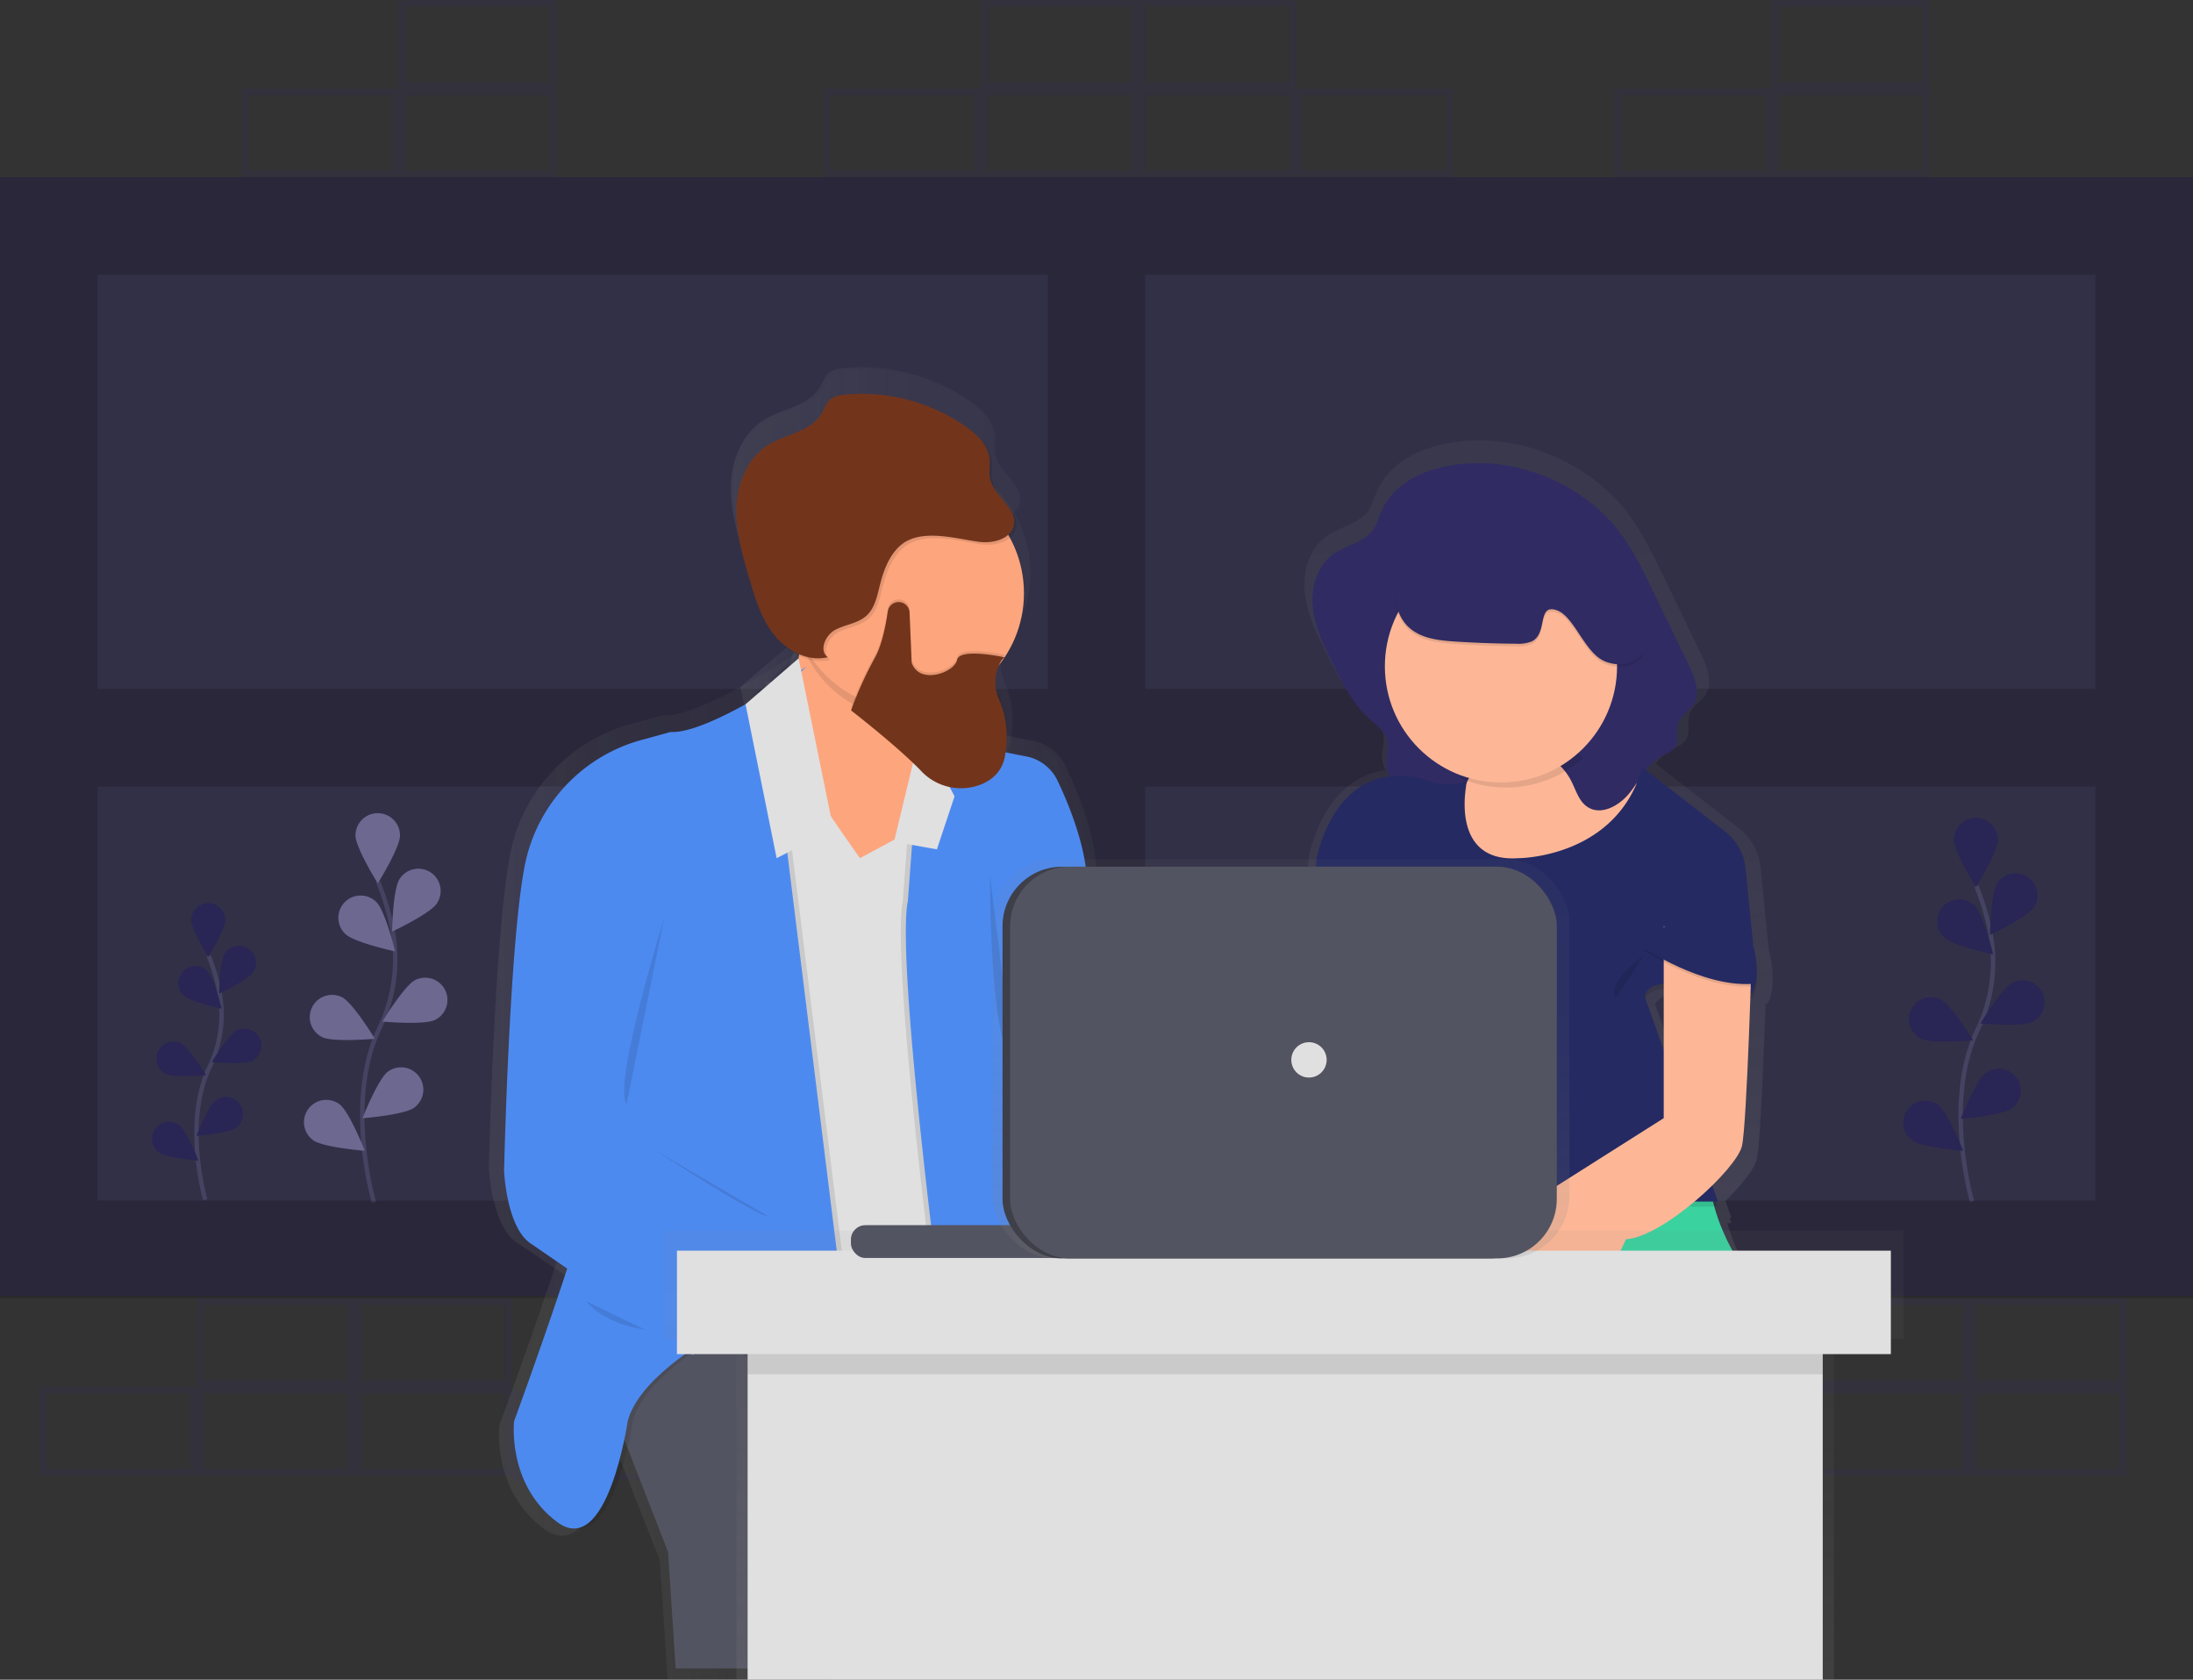 <svg data-name="Layer 1" xmlns="http://www.w3.org/2000/svg" xmlns:xlink="http://www.w3.org/1999/xlink" width="990" height="758.22"><rect width="100%" height="100%" fill="#333333" stroke="none"/><defs><linearGradient id="a" x1="369.6" y1="747.98" x2="495.41" y2="747.98" gradientUnits="userSpaceOnUse"><stop offset="0" stop-color="gray" stop-opacity=".25"/><stop offset=".54" stop-color="gray" stop-opacity=".12"/><stop offset="1" stop-color="gray" stop-opacity=".1"/></linearGradient><linearGradient id="b" x1="406.65" y1="569.23" x2="580.77" y2="569.23" xlink:href="#a"/><linearGradient id="c" x1="406.65" y1="566.88" x2="580.77" y2="566.88" xlink:href="#a"/><linearGradient id="d" x1="450.31" y1="393.69" x2="539.32" y2="393.69" xlink:href="#a"/><linearGradient id="e" x1="332.62" y1="585.2" x2="485.91" y2="585.2" xlink:href="#a"/><linearGradient id="f" x1="330.25" y1="585.2" x2="483.54" y2="585.2" xlink:href="#a"/><linearGradient id="g" x1="325.69" y1="523.49" x2="468.11" y2="523.49" xlink:href="#a"/><linearGradient id="h" x1="512.25" y1="535.81" x2="666.3" y2="535.81" xlink:href="#a"/><linearGradient id="i" x1="514.63" y1="535.81" x2="668.68" y2="535.81" xlink:href="#a"/><linearGradient id="j" x1="334.24" y1="335.17" x2="375.57" y2="335.17" xlink:href="#a"/><linearGradient id="k" x1="404.05" y1="350.24" x2="432.54" y2="350.24" xlink:href="#a"/><linearGradient id="l" x1="554.15" y1="502.96" x2="564.83" y2="502.96" xlink:href="#a"/><linearGradient id="m" x1="382.15" y1="523.48" x2="401.05" y2="523.48" xlink:href="#a"/><linearGradient id="n" x1="396.31" y1="603.61" x2="450.31" y2="603.61" xlink:href="#a"/><linearGradient id="o" x1="466.47" y1="363.78" x2="534.98" y2="363.78" xlink:href="#a"/><linearGradient id="p" x1="355.99" y1="258.44" x2="465.17" y2="258.44" xlink:href="#a"/><linearGradient id="q" x1="436.13" y1="299.32" x2="566.69" y2="299.32" xlink:href="#a"/><linearGradient id="r" x1="434.94" y1="298.14" x2="565.5" y2="298.14" xlink:href="#a"/><linearGradient id="s" x1="488.88" y1="375.59" x2="562.07" y2="375.59" xlink:href="#a"/><linearGradient id="t" x1="488.88" y1="376.76" x2="562.07" y2="376.76" xlink:href="#a"/><linearGradient id="u" x1="765.65" y1="677.74" x2="765.65" y2="269.69" xlink:href="#a"/><linearGradient id="v" x1="579.6" y1="758.22" x2="579.6" y2="555.42" xlink:href="#a"/><linearGradient id="w" x1="578.2" y1="568.04" x2="578.2" y2="387.91" xlink:href="#a"/></defs><path d="M818 668h-71v-40h71zm-68-3h65v-34h-65zm139 1h-71v-40h71zm-68-3h65v-34h-65zm139 3h-71v-40h71zm-68-3h65v-34h-65zm68-37h-71v-40h71zm-68-3h65v-34h-65zm-3 3h-71v-40h71zm-68-3h65v-34h-65zM89 666H18v-40h71zm-68-3h65v-34H21zm139 3H89v-40h71zm-68-3h65v-34H92zm139 3h-71v-40h71zm-68-3h65v-34h-65zm139 5h-71v-40h71zm-68-3h65v-34h-65zm-3-39h-71v-40h71zm-68-3h65v-34h-65zm-3 3H89v-40h71zm-68-3h65v-34H92z" fill="#302b63" opacity=".2"/><path d="M890.28 542.36s-13.14-44.63 2.46-77.48a70.49 70.49 0 005.7-44.22 118.55 118.55 0 00-6.26-20.76" fill="none" stroke="#535461" stroke-miterlimit="10" stroke-width="2"/><path d="M901.9 379.11c0 5.47-9.9 21.33-9.9 21.33s-9.9-15.86-9.9-21.33a9.905 9.905 0 0119.81 0zm16.37 30.33c-3 4.59-19.91 12.52-19.91 12.52s.31-18.7 3.28-23.29a9.904 9.904 0 0116.63 10.76zm-.72 51.78c-4.88 2.46-23.5.76-23.5.76s9.7-16 14.59-18.45a9.906 9.906 0 018.92 17.69zm-9.36 39.05c-4.4 3.25-23 4.72-23 4.72s6.86-17.39 11.26-20.65a9.902 9.902 0 1111.78 15.92zm-30.62-77.24c3.92 3.81 22.2 7.76 22.2 7.76s-4.48-18.16-8.4-22a9.904 9.904 0 10-13.8 14.21zm-10.37 45.8c4.88 2.46 23.5.76 23.5.76s-9.7-16-14.59-18.45a9.906 9.906 0 00-8.92 17.69zm-3.97 45.91c4.4 3.25 23 4.72 23 4.72s-6.82-17.35-11.23-20.64a9.902 9.902 0 10-11.78 15.92z" fill="#302b63"/><path d="M901.9 379.11c0 5.47-9.9 21.33-9.9 21.33s-9.9-15.86-9.9-21.33a9.905 9.905 0 0119.81 0zm16.37 30.33c-3 4.59-19.91 12.52-19.91 12.52s.31-18.7 3.28-23.29a9.904 9.904 0 0116.63 10.76zm-.72 51.78c-4.88 2.46-23.5.76-23.5.76s9.7-16 14.59-18.45a9.906 9.906 0 018.92 17.69zm-9.36 39.05c-4.4 3.25-23 4.72-23 4.72s6.86-17.39 11.26-20.65a9.902 9.902 0 1111.78 15.92zm-30.62-77.24c3.92 3.81 22.2 7.76 22.2 7.76s-4.48-18.16-8.4-22a9.904 9.904 0 10-13.8 14.21zm-10.37 45.8c4.88 2.46 23.5.76 23.5.76s-9.7-16-14.59-18.45a9.906 9.906 0 00-8.92 17.69zm-3.97 45.91c4.4 3.25 23 4.72 23 4.72s-6.82-17.35-11.23-20.64a9.902 9.902 0 10-11.78 15.92z" opacity=".25"/><path d="M168.8 542.7s-13.34-45.29 2.5-78.59a71.54 71.54 0 005.79-44.88 120.31 120.31 0 00-6.36-21.12" fill="none" stroke="#535461" stroke-miterlimit="10" stroke-width="2"/><path d="M180.59 377.11c0 5.55-10.05 21.65-10.05 21.65s-10.06-16.15-10.06-21.65a10.05 10.05 0 0120.1 0zm16.61 30.7c-3 4.66-20.2 12.71-20.2 12.71s.31-19 3.33-23.63a10.05 10.05 0 1116.87 10.92zm-.73 52.54c-5 2.5-23.85.77-23.85.77s9.85-16.22 14.8-18.72a10.051 10.051 0 019.05 17.95zM187 499.98c-4.46 3.3-23.38 4.79-23.38 4.79s7-17.65 11.43-21a10.064 10.064 0 0112 16.16zm-31.11-78.39c4 3.87 22.53 7.87 22.53 7.87s-4.54-18.42-8.52-22.29a10.05 10.05 0 10-14 14.42zm-10.52 46.52c5 2.5 23.85.77 23.85.77s-9.85-16.22-14.8-18.72a10.051 10.051 0 00-9.05 17.95zm-4.03 46.56c4.46 3.3 23.38 4.79 23.38 4.79s-7-17.65-11.43-21a10.064 10.064 0 10-12 16.16z" fill="#302b63"/><path d="M180.59 377.11c0 5.55-10.05 21.65-10.05 21.65s-10.06-16.15-10.06-21.65a10.05 10.05 0 0120.1 0zm16.61 30.7c-3 4.66-20.2 12.71-20.2 12.71s.31-19 3.33-23.63a10.05 10.05 0 1116.87 10.92zm-.73 52.54c-5 2.5-23.85.77-23.85.77s9.85-16.22 14.8-18.72a10.051 10.051 0 019.05 17.95zM187 499.98c-4.46 3.3-23.38 4.79-23.38 4.79s7-17.65 11.43-21a10.064 10.064 0 0112 16.16zm-31.11-78.39c4 3.87 22.53 7.87 22.53 7.87s-4.54-18.42-8.52-22.29a10.05 10.05 0 10-14 14.42zm-10.52 46.52c5 2.5 23.85.77 23.85.77s-9.85-16.22-14.8-18.72a10.051 10.051 0 00-9.05 17.95zm-4.03 46.56c4.46 3.3 23.38 4.79 23.38 4.79s-7-17.65-11.43-21a10.064 10.064 0 10-12 16.16z" fill="#fff" opacity=".5"/><path d="M92.69 541.58s-10.16-34.47 1.91-59.92a54.52 54.52 0 004.41-34.2 91.69 91.69 0 00-4.84-16.05" fill="none" stroke="#535461" stroke-miterlimit="10" stroke-width="2"/><path d="M101.68 415.35c0 4.23-7.66 16.5-7.66 16.5s-7.66-12.27-7.66-16.5a7.66 7.66 0 0115.32 0zm12.66 23.43c-2.3 3.55-15.4 9.69-15.4 9.69s.24-14.46 2.54-18a7.661 7.661 0 1112.86 8.33zm-.55 40.04c-3.78 1.9-18.18.59-18.18.59s7.5-12.36 11.28-14.27a7.66 7.66 0 016.9 13.68zm-7.24 30.21c-3.4 2.52-17.82 3.65-17.82 3.65s5.31-13.45 8.71-16a7.661 7.661 0 019.11 12.32zm-23.69-59.74c3 2.95 17.17 6 17.17 6s-3.46-14-6.5-17a7.662 7.662 0 10-10.67 11zm-8.02 35.43c3.78 1.9 18.18.59 18.18.59s-7.5-12.36-11.28-14.27a7.66 7.66 0 00-6.9 13.68zm-3.07 35.5c3.4 2.52 17.82 3.65 17.82 3.65s-5.31-13.45-8.71-16a7.661 7.661 0 10-9.11 12.32z" fill="#302b63"/><path d="M101.68 415.35c0 4.23-7.66 16.5-7.66 16.5s-7.66-12.27-7.66-16.5a7.66 7.66 0 0115.32 0zm12.66 23.43c-2.3 3.55-15.4 9.69-15.4 9.69s.24-14.46 2.54-18a7.661 7.661 0 1112.86 8.33zm-.55 40.04c-3.78 1.9-18.18.59-18.18.59s7.5-12.36 11.28-14.27a7.66 7.66 0 016.9 13.68zm-7.24 30.21c-3.4 2.52-17.82 3.65-17.82 3.65s5.31-13.45 8.71-16a7.661 7.661 0 019.11 12.32zm-23.69-59.74c3 2.95 17.17 6 17.17 6s-3.46-14-6.5-17a7.662 7.662 0 10-10.67 11zm-8.02 35.43c3.78 1.9 18.18.59 18.18.59s-7.5-12.36-11.28-14.27a7.66 7.66 0 00-6.9 13.68zm-3.07 35.5c3.4 2.52 17.82 3.65 17.82 3.65s-5.31-13.45-8.71-16a7.661 7.661 0 10-9.11 12.32z" opacity=".25"/><g opacity=".7"><path fill="#302b63" opacity=".6" d="M0 80h990v505H0z"/><path d="M0 80v506h990V80zm44 44h429v187H44zm0 231h429v187H44zm902 187H517V355h429zm0-231H517V124h429z" opacity=".25"/></g><g opacity=".7"><path d="M468.11 677.77s-86.64-31.68-98.5 12.91l33.23 84.47 3.56 54h72.39v-45.79s-10.68-45.76 16.62-73.91z" transform="translate(-105 -70.89)" fill="url(#a)"/><path d="M482.62 426.39c-3.68-1.22-8.11-2.31-11.11.12-1.74 1.41-2.49 3.68-3.84 5.46-4.49 5.89-13.54 4.79-20.69 6.9-10.51 3.1-17 13.51-20.72 23.71-16.46 45 1.89 96.47-12.44 142.17-4.22 13.45-11.12 28.38-4.3 40.75 2.27 4.13 6 7.57 7.1 12.13 1.54 6.19-1.43 14.31 3.76 18.08 1.62 1.17 3.67 1.54 5.61 2 11.68 3.08 20.53 12.17 29.43 20.25s19.6 15.9 31.67 15.37a51.57 51.57 0 0011.48-2.28l59.9-16.68c6-1.67 12.52-3.69 16-8.81 2.13-3.13 2.8-7 3.34-10.72a282.42 282.42 0 002.93-42.93c0-4.74-.22-9.59-2-14-2-5.09-6-9.16-8.91-13.81-5.62-9-7.13-19.81-8.52-30.28-2.21-16.67-4.42-33.67-1.36-50.21 1.31-7.1 3.57-14 5.07-21.05a99.86 99.86 0 001.14-34.93c-1.4-9.65-4.4-19.44-11-26.7a27.91 27.91 0 00-16.6-9c-8.1-1-12.13 3.66-19.35 5.4-10.68 2.67-26.32-7.55-36.59-10.94z" transform="translate(-105 -70.89)" fill="url(#b)" opacity=".1"/><path d="M482.62 424c-3.68-1.22-8.11-2.31-11.11.12-1.74 1.41-2.49 3.68-3.84 5.46-4.49 5.89-13.54 4.79-20.69 6.9-10.51 3.1-17 13.51-20.72 23.71-16.46 45 1.89 96.47-12.44 142.17-4.22 13.45-11.12 28.38-4.3 40.75 2.27 4.13 6 7.57 7.1 12.13 1.54 6.19-1.43 14.31 3.76 18.08 1.62 1.17 3.67 1.54 5.61 2 11.68 3.08 20.53 12.17 29.43 20.25S475 711.56 487.09 711a51.57 51.57 0 0011.48-2.28l59.9-16.68c6-1.67 12.52-3.69 16-8.81 2.13-3.13 2.8-7 3.34-10.72a282.42 282.42 0 002.93-42.93c0-4.74-.22-9.59-2-14-2-5.09-6-9.16-8.91-13.81-5.62-9-7.13-19.81-8.52-30.28-2.21-16.67-4.42-33.67-1.36-50.21 1.31-7.1 3.57-14 5.07-21.05a99.86 99.86 0 001.14-34.93c-1.4-9.65-4.4-19.44-11-26.7a27.91 27.91 0 00-16.6-9c-8.1-1-12.13 3.66-19.35 5.4-10.68 2.6-26.32-7.56-36.59-11z" transform="translate(-105 -70.89)" fill="url(#c)"/><path d="M465.74 335.19s1.19 44.58-13.05 43.41S493 452.51 493 452.51l46.28-24.64S512 384.47 531 357.48s-65.26-22.29-65.26-22.29z" transform="translate(-105 -70.89)" fill="url(#d)"/><path d="M386.22 714.14s-9.49 64.53-33.23 46.93-20.18-46.93-20.18-46.93S379.1 589.78 376.73 571s79-164.7 79-164.7l30.14 239.79s-90.16 32.85-99.65 68.05z" transform="translate(-105 -70.89)" fill="url(#e)" opacity=".1"/><path d="M383.85 714.14s-9.49 64.53-33.23 46.93-20.18-46.93-20.18-46.93S376.73 589.78 374.35 571s79-164.7 79-164.7l30.14 239.79s-90.15 32.85-99.64 68.05z" transform="translate(-105 -70.89)" fill="url(#f)"/><path d="M468.11 363.35S421.82 395 404 393.85l-13.83 3.76a75.91 75.91 0 00-54.78 58.47l-.22 1.12c-7.1 37.55-9.48 140.8-9.48 140.8s1.19 27 13.05 34l76 51.62s-2.37-56.31 26.11-62.18-7.12-2.35-7.12-2.35l-52.22-30.5s1.19-45.76 15.43-61 64.09-95 64.09-95l-14.24-49.27z" transform="translate(-105 -70.89)" fill="url(#g)"/><path d="M519.14 393.85s29.15 7.63 49.56 11.36a20.54 20.54 0 0114.84 11.2c6.16 12.71 15.55 35.7 13.93 54.87l17.8 69.22 51 61L620 622.63l-52.2-57.49 42.72 109.11-79.52 3.52s-23.74-176-17.8-205.31z" transform="translate(-105 -70.89)" fill="url(#h)" opacity=".1"/><path d="M521.51 393.85s29.15 7.63 49.56 11.36a20.54 20.54 0 0114.84 11.2c6.16 12.71 15.55 35.7 13.93 54.87l17.8 69.22 51 61-46.28 21.12-52.22-57.49 42.76 109.12-79.52 3.52s-23.74-176-17.8-205.31z" transform="translate(-105 -70.89)" fill="url(#i)"/><path fill="url(#j)" d="M359.21 288.72l16.36 79.41-26.7 13.49-14.63-71.53 24.97-21.37z"/><path fill="url(#k)" d="M404.05 374l12.46-51.04 16.03 29.92-8.31 24.64-20.18-3.52z"/><path d="M554.15 460.14s0 79.78 10.68 85.64" transform="translate(-105 -70.89)" opacity=".1" fill="url(#l)"/><path d="M401.05 480.08s-24.63 78.57-17.66 86.8" transform="translate(-105 -70.89)" opacity=".1" fill="url(#m)"/><path d="M396.31 588s47.48 30.69 54 31.18" transform="translate(-105 -70.89)" opacity=".1" fill="url(#n)"/><path d="M466.92 339.88s.18 6.87-.46 15.14a54.62 54.62 0 0050.3 33 55.57 55.57 0 008.75-.7c-.31-8.78 1.38-17.59 6.68-25.11 18.99-27.02-65.27-22.33-65.27-22.33z" transform="translate(-105 -70.89)" fill="url(#o)" opacity=".1"/><ellipse cx="410.58" cy="258.44" rx="54.59" ry="53.97" fill="url(#p)"/><path d="M550.22 306.64c6.61.88 15-1.3 16.31-7.78 1.61-8.18-9.46-13.5-11.17-21.67-.64-3.06.12-6.26-.25-9.37-.74-6.26-5.86-11.08-11.07-14.72a85.87 85.87 0 00-56.62-14.92c-2.48.23-5.09.63-7 2.2-2.18 1.77-3 4.65-4.51 7-5.12 8.18-16.62 9.14-24.87 14.24-9.65 6-14.43 17.67-14.86 28.91s2.81 22.27 6 33.07c2.73 9.18 5.59 18.61 11.58 26.13s15.93 12.77 25.34 10.51c-4.31-3.07-1.18-10.2 3.49-12.7s10.47-2.93 14.46-6.38 5.19-9.1 6.49-14.24c1.64-6.48 4-13.06 8.8-17.79 9.41-9.26 26.36-4.02 37.88-2.49z" transform="translate(-105 -70.89)" fill="url(#q)" opacity=".1"/><path d="M549 305.47c6.61.88 15-1.3 16.31-7.78 1.61-8.18-9.46-13.5-11.17-21.67-.64-3.06.12-6.26-.25-9.37-.74-6.26-5.86-11.08-11.07-14.72A85.87 85.87 0 00486.24 237c-2.48.23-5.09.63-7 2.2-2.18 1.77-3 4.65-4.51 7-5.12 8.18-16.62 9.14-24.87 14.24-9.65 6-14.43 17.67-14.86 28.91s2.81 22.27 6 33.07c2.73 9.18 5.59 18.61 11.58 26.13s15.93 12.77 25.34 10.51c-4.31-3.07-1.18-10.2 3.49-12.7s10.47-2.93 14.46-6.38 5.19-9.1 6.49-14.24c1.64-6.48 4-13.06 8.8-17.79 9.4-9.25 26.35-4.02 37.84-2.48z" transform="translate(-105 -70.89)" fill="url(#r)"/><path d="M506.14 336.61c-.8 5.58-2.58 15.24-5.93 21.34a170.66 170.66 0 00-11.33 24.76s21.86 16.73 33 28.16a25.92 25.92 0 0027.22 6.59c5.79-2.08 10.86-6.1 12.21-13.64 2.12-11.89-.4-20.86-2.78-26.17a19.45 19.45 0 01-.08-16c.82-1.8 1.78-3.21 2.85-3.56 0 0-21.36-4.69-22.55 1.17s-17.8 11.73-21.36 1.17l-1-23.28a5.12 5.12 0 00-5.14-4.88 5.12 5.12 0 00-5.11 4.34z" transform="translate(-105 -70.89)" fill="url(#s)" opacity=".1"/><path d="M506.14 337.79c-.8 5.58-2.58 15.24-5.93 21.34a170.66 170.66 0 00-11.33 24.76s21.86 16.73 33 28.16a25.92 25.92 0 0027.22 6.59c5.79-2.08 10.86-6.1 12.21-13.64 2.12-11.89-.4-20.86-2.78-26.17a19.45 19.45 0 01-.08-16c.82-1.8 1.78-3.21 2.85-3.56 0 0-21.36-4.69-22.55 1.17s-17.8 11.73-21.36 1.17l-1-23.28a5.12 5.12 0 00-5.14-4.88 5.12 5.12 0 00-5.11 4.34z" transform="translate(-105 -70.89)" fill="url(#t)"/></g><path d="M364.27 606.11s-83.17-30.76-94.56 12.53l31.9 82 3.39 52.47h69.5v-44.45s-10.25-44.43 16-71.78z" fill="#535461"/><path d="M378.2 362c-3.53-1.18-7.79-2.24-10.66.12-1.67 1.37-2.39 3.57-3.69 5.3-4.31 5.72-13 4.65-19.86 6.7-10.09 3-16.31 13.12-19.89 23-15.8 43.69 1.81 93.69-11.94 138.06-4 13.06-10.67 27.56-4.13 39.57 2.18 4 5.73 7.35 6.82 11.78 1.48 6-1.37 13.9 3.61 17.56 1.55 1.14 3.52 1.49 5.38 2 11.21 3 19.71 11.82 28.25 19.67s18.82 15.44 30.4 14.93a49 49 0 0011-2.21l57.5-16.2c5.77-1.63 12-3.59 15.37-8.56 2-3 2.69-6.78 3.21-10.41a277.38 277.38 0 002.81-41.69c0-4.6-.21-9.31-1.9-13.59-2-4.94-5.76-8.89-8.56-13.42-5.39-8.72-6.85-19.24-8.18-29.41-2.12-16.19-4.24-32.7-1.31-48.76 1.26-6.89 3.43-13.59 4.87-20.44a98.08 98.08 0 001.1-33.92c-1.34-9.37-4.23-18.88-10.55-25.93a26.71 26.71 0 00-15.94-8.74c-7.78-1-11.65 3.56-18.58 5.25-10.25 2.51-25.27-7.36-35.13-10.66z" opacity=".1"/><path d="M378.2 359.72c-3.53-1.18-7.79-2.24-10.66.12-1.67 1.37-2.39 3.57-3.69 5.3-4.31 5.72-13 4.65-19.86 6.7-10.09 3-16.31 13.12-19.89 23-15.8 43.69 1.81 93.69-11.94 138.06-4 13.06-10.67 27.56-4.13 39.57 2.18 4 5.73 7.35 6.82 11.78 1.48 6-1.37 13.9 3.61 17.56 1.55 1.14 3.52 1.49 5.38 2 11.21 3 19.71 11.82 28.25 19.67s18.82 15.44 30.4 14.93a49 49 0 0011-2.21L451 620.01c5.77-1.63 12-3.59 15.37-8.56 2-3 2.69-6.78 3.21-10.41a277.38 277.38 0 002.81-41.69c0-4.6-.21-9.31-1.9-13.59-2-4.94-5.76-8.89-8.56-13.42-5.39-8.72-6.85-19.24-8.18-29.41-2.12-16.19-4.24-32.7-1.31-48.76 1.26-6.89 3.43-13.59 4.87-20.44a98.08 98.08 0 001.1-33.92c-1.34-9.37-4.23-18.88-10.55-25.93a26.71 26.71 0 00-15.91-8.77c-7.78-1-11.65 3.56-18.58 5.25-10.29 2.54-25.31-7.34-35.17-10.64z" fill="#e0e0e0"/><path d="M362 273.44s1.14 43.29-12.53 42.15 38.74 71.78 38.74 71.78l44.43-23.93s-26.2-42.15-8-68.36S362 273.44 362 273.44z" fill="#fda57d"/><path d="M285.66 641.44s-9.11 62.66-31.9 45.57-19.37-45.57-19.37-45.57 44.43-120.77 42.15-139 75.88-159.95 75.88-159.95l28.93 232.86s-86.58 31.91-95.69 66.09z" opacity=".1"/><path d="M283.38 641.44s-9.11 62.66-31.9 45.57-19.37-45.57-19.37-45.57 44.43-120.77 42.15-139 75.88-159.95 75.88-159.95l28.93 232.86s-86.58 31.91-95.69 66.09z" fill="#4d8af0"/><path d="M364.27 300.78s-44.43 30.76-61.52 29.62l-13.28 3.65a73.38 73.38 0 00-52.59 56.78l-.21 1.09c-6.84 36.46-9.11 136.72-9.11 136.72s1.14 26.2 12.53 33L313 611.82s-2.28-54.69 25.07-60.38-6.84-2.28-6.84-2.28l-50.13-29.63s1.14-44.43 14.81-59.24 61.52-92.28 61.52-92.28l-13.67-47.9z" fill="#4d8af0"/><path d="M413.26 330.41s28 7.41 47.58 11a19.74 19.74 0 0114.24 10.88c5.91 12.35 14.92 34.66 13.37 53.28l17.09 67.22 49 59.24-44.44 20.54-50.1-55.82 41 106-76.34 3.36s-22.79-170.9-17.09-199.38z" opacity=".1"/><path d="M415.54 330.41s28 7.41 47.58 11a19.74 19.74 0 0114.24 10.88c5.91 12.35 14.92 34.66 13.37 53.28l17.09 67.22 49 59.24-44.43 20.51-50.13-55.83 41 106-76.33 3.4s-22.79-170.9-17.09-199.38z" fill="#4d8af0"/><path fill="#e0e0e0" d="M360.53 297.16l15.71 77.11-25.64 13.1-14.04-69.46 23.97-20.75zm43.05 82.81l11.96-49.56 15.38 29.05-7.97 23.93-19.37-3.42z"/><path d="M446.87 394.78s0 77.47 10.25 83.17M299.9 414.11s-23.65 76.3-17 84.29m12.44 20.56s45.58 29.8 51.84 30.28M363.13 278s.18 6.67-.44 14.7a52.42 52.42 0 0056.69 31.33c-.3-8.53 1.33-17.08 6.41-24.39C444 273.44 363.13 278 363.13 278z" opacity=".1"/><circle cx="409.84" cy="267.75" r="52.41" fill="#fda57d"/><path d="M443.09 245.72c6.35.85 14.44-1.27 15.66-7.55 1.55-7.95-9.08-13.11-10.72-21-.62-3 .12-6.08-.24-9.09-.71-6.08-5.63-10.76-10.63-14.29a81.73 81.73 0 00-54.35-14.48c-2.38.23-4.89.61-6.73 2.13-2.09 1.72-2.9 4.51-4.33 6.82-4.92 7.94-16 8.88-23.87 13.83-9.27 5.79-13.85 17.16-14.27 28.08s2.7 21.63 5.78 32.11c2.62 8.92 5.37 18.07 11.12 25.37s15.3 12.4 24.32 10.2c-4.14-3-1.13-9.91 3.35-12.33s10-2.84 13.89-6.2 5-8.84 6.23-13.83c1.58-6.3 3.86-12.68 8.45-17.28 9.02-9.1 25.25-3.98 36.34-2.49z" opacity=".1"/><path d="M442 244.58c6.35.85 14.44-1.27 15.66-7.55 1.55-7.95-9.08-13.11-10.72-21-.62-3 .12-6.08-.24-9.09-.76-6.13-5.7-10.83-10.7-14.34a81.73 81.73 0 00-54.32-14.49c-2.38.23-4.89.61-6.73 2.13-2.09 1.72-2.9 4.51-4.33 6.82-4.92 7.94-16 8.88-23.87 13.83-9.27 5.79-13.85 17.16-14.27 28.08s2.7 21.63 5.78 32.11c2.62 8.92 5.37 18.07 11.12 25.37s15.3 12.4 24.32 10.2c-4.14-3-1.13-9.91 3.35-12.33s10-2.84 13.89-6.2 5-8.84 6.23-13.83c1.58-6.3 3.86-12.68 8.45-17.28 9.01-9.01 25.28-3.9 36.38-2.43z" fill="#72351c"/><path d="M400.78 274.82c-.77 5.42-2.48 14.8-5.7 20.72a166.66 166.66 0 00-10.88 24s21 16.25 31.65 27.35a24.68 24.68 0 0026.13 6.4c5.56-2 10.43-5.93 11.72-13.24 2-11.55-.38-20.26-2.66-25.42a19.09 19.09 0 01-.04-15.52c.79-1.75 1.71-3.11 2.74-3.46 0 0-20.51-4.56-21.65 1.14s-17.09 11.39-20.51 1.14l-.94-22.61a4.94 4.94 0 00-4.94-4.74 4.93 4.93 0 00-4.92 4.24z" opacity=".1"/><path d="M400.78 275.96c-.77 5.42-2.48 14.8-5.7 20.72a166.66 166.66 0 00-10.88 24s21 16.25 31.65 27.35a24.68 24.68 0 0026.13 6.4c5.56-2 10.43-5.93 11.72-13.24 2-11.55-.38-20.26-2.66-25.42a19.09 19.09 0 01-.07-15.56c.79-1.75 1.71-3.11 2.74-3.46 0 0-20.51-4.56-21.65 1.14s-17.06 11.44-20.51 1.22l-.94-22.61a4.94 4.94 0 00-4.94-4.74 4.93 4.93 0 00-4.89 4.2z" fill="#72351c"/><path d="M913 671s-20.59-20.61-28.16-48h1.77l-.85-2.38h.85l-2.68-7.62c7.59-7.46 13.2-14.69 14.11-18.8 1.54-6.92 3.07-44.36 4-70.38l.82.2c2-3.42 2.42-7.73 2.28-11.64a45.13 45.13 0 00-1.68-13l-3.71-37.15a25.34 25.34 0 00-9.75-17.45l-37.6-29.17a23.91 23.91 0 017.38-6.54c2.15-1.14 4.65-1.92 6.1-3.87 2.62-3.53.39-8.79 2.18-12.81 1.34-3 4.64-4.68 6.57-7.37 3.95-5.51 1.09-13.12-1.86-19.22l-17.14-35.43c-4.75-9.81-9.54-19.7-16.18-28.34-20.33-26.48-59.45-39.65-91.34-28.17-9.09 3.27-17.46 9.55-21.34 18.39-1.35 3.08-2.16 6.44-4.12 9.17-4.37 6.09-12.9 7.24-19 11.62-7.79 5.63-10.68 16.23-9.59 25.78s5.47 18.37 9.79 27c4.54 9 9.23 18.27 16.68 25.09 3.48 3.19 7.74 6.15 8.85 10.74.95 3.94-.73 8-.38 12.08a12.29 12.29 0 001.46 4.84c-16.83 2.11-28.77 16.09-34.12 36.89-.33 1.29-.46 2-.46 2L693.51 479c-.05.93 0 1.83 0 2.72a28.33 28.33 0 003 14v75.63l-72 45.58c-10.8 4.8-8.4 43.19 13.2 50.38S678.52 629 678.52 629c13.15-.88 35.27-18.42 47.16-32a21.67 21.67 0 006.27 6.53c-8.58 19.34-25.55 59.35-22.84 67.47 1.63 4.9 43.77 5.35 89.32 4.39a21.76 21.76 0 003.65 1.61c4.86 1.62 9.6.56 14-2.05C865.36 673.54 913 671 913 671zm-60.81-146.65c1-2.77 4.28-4.28 8.67-5v29.17zM848 421.85l.14-.21z" transform="translate(-105 -70.89)" fill="url(#u)"/><path d="M634.86 417s-2.28 80.89-4.56 91.15-35.3 40.96-52.41 42.15c0 0-18.23 43.29-38.74 36.46s-22.79-43.29-12.53-47.85l68.38-43.3v-86.59z" fill="#fdb797"/><path d="M633.15 516.11s-29.62 63.8-26.2 74.06 193.68 0 193.68 0-35.32-35.32-28.48-74.06z" fill="#3ad29f"/><path d="M655.94 326.99s4.56 44.43-3.42 54.69 31.9 16 35.32 16 39.88-12.53 46.71-16 12.53-28.48 12.53-28.48-34.18 6.84-44.43-33z" fill="#fdb797"/><path d="M644 213.01c-8.63 3.11-16.59 9.07-20.27 17.47-1.28 2.92-2.05 6.11-3.91 8.71-4.15 5.78-12.25 6.87-18 11-7.4 5.35-10.14 15.41-9.11 24.49s5.19 17.45 9.29 25.61c4.31 8.57 8.77 17.35 15.84 23.83 3.3 3 7.35 5.84 8.4 10.2.9 3.74-.69 7.65-.36 11.48.82 9.47 12.14 13.88 21.59 14.93 4.11.46 8.81.48 11.71-2.47 1.48-1.52 2.23-3.58 3.16-5.48a26.27 26.27 0 0146.86-.48c2.22 4.26 3.51 9.44 7.54 12 6.17 4 14.43-.69 19-6.47s7.85-13 14.34-16.47c2-1.09 4.42-1.82 5.8-3.68 2.49-3.35.37-8.35 2.07-12.16 1.28-2.87 4.41-4.44 6.24-7 3.75-5.23 1-12.46-1.77-18.25l-16.28-33.65c-4.51-9.32-9.06-18.71-15.36-26.92-19.35-25.08-56.5-37.59-86.78-26.69z" fill="#302b63"/><path d="M685.56 389.65s44.43 0 55.83-41l37.4 29a24.06 24.06 0 019.2 16.63l3.53 35.28s4 13.1-.57 21.08c0 0-47.28-12-48.42 1.71l33 92.28s-51.27 1.14-64.94-8c0 0-55.83 11.39-69.5-1.14s-27.34-11.39-16-39.88c0 0-22.79-22.79-12.53-54.69s.57.57.57.57-22.13-10.82-20.99-31.38l2.28-20.51s.12-.68.44-1.9c6.95-27 25.61-42 51.85-32.44 7.67 2.78 15.51-.41 15.51-.41s-8.56 37.08 23.34 34.8z" opacity=".1"/><path d="M685.56 387.37s44.43 0 55.83-41l37.4 29a24.06 24.06 0 019.2 16.63l3.53 35.28s4 13.1-.57 21.08c0 0-47.28-12-48.42 1.71l33 92.28s-51.27 1.14-64.94-8c0 0-55.83 11.39-69.5-1.14s-27.34-11.39-16-39.88c0 0-22.79-22.79-12.53-54.69s.57.57.57.57-22.13-10.82-20.99-31.33l2.28-20.51s.12-.68.44-1.9c6.95-27 25.61-42 51.85-32.44 7.67 2.78 15.51-.41 15.51-.41s-8.56 37.03 23.34 34.75z" fill="#252a62"/><path d="M790.95 426.11s-2.28 80.89-4.56 91.15-35.32 41-52.41 42.15c0 0-18.23 43.29-38.74 36.46s-22.79-43.29-12.53-47.85l68.36-43.29v-86.62z" fill="#fdb797"/><path d="M742 428.96s26.2 17.78 49 16.3c0 0 2.28-30.54-4.56-32.25s-36.51 0-44.44 15.95z" opacity=".1"/><path d="M742 427.82s26.2 17.78 49 16.3c0 0 2.28-30.54-4.56-32.25s-36.51 0-44.44 15.95z" fill="#252a62"/><path d="M704.93 322.43l-46.71 6.84s1.05 10.28 1.26 22.09a52.43 52.43 0 0055-8.94c-3.94-4.81-7.31-11.31-9.55-19.99z" opacity=".1"/><circle cx="677.59" cy="300.79" r="52.41" fill="#fdb797"/><path d="M691.4 290.71a16.37 16.37 0 01-7 1q-13.9-.09-27.79-1c-7-.47-14.5-1.3-19.91-5.79-7.28-6-8.43-17.37-4.67-26.05s11.43-15.08 19.53-20a58.28 58.28 0 0114.72-6.64c15-4.08 31.64.93 43.57 10.93s19.54 24.44 23.57 39.48c1.39 5.2 3.18 11.4 8.33 13-3.43 5.7-11.8 6.61-17.8 3.75-8.86-4.21-13.4-20.33-21.35-22.87-8.87-2.85-3.71 10.75-11.2 14.19z" opacity=".1"/><path d="M691.4 289.57a16.37 16.37 0 01-7 1q-13.9-.09-27.79-1c-7-.47-14.5-1.3-19.91-5.79-7.28-6-8.43-17.37-4.67-26.05s11.43-15.08 19.53-20a58.28 58.28 0 0114.71-6.62c15-4.08 31.64.93 43.57 10.93s19.54 24.44 23.57 39.48c1.39 5.2 3.18 11.4 8.33 13-3.43 5.7-11.8 6.61-17.8 3.75-8.86-4.21-13.4-20.33-21.35-22.87-8.86-2.87-3.7 10.71-11.19 14.17z" fill="#302b63"/><path d="M624.61 492.76a201.83 201.83 0 0152.39-6.84m65-54.68s-17.09 12.53-12.53 19.37" opacity=".1"/><path fill="url(#v)" d="M859.31 555.42H299.9v48.92h32.56v153.88h495.45V604.34h31.4v-48.92z" opacity=".7"/><path fill="#e0e0e0" d="M337.5 583.91h485.35v174.32H337.5z"/><path opacity=".1" d="M337.5 593.02h485.35v27.34H337.5z"/><path fill="#e0e0e0" d="M305.6 564.54h548.01v46.71H305.6z"/><rect x="384.14" y="553.04" width="104.82" height="14.81" rx="6.5" ry="6.5" fill="#535461"/><rect x="447.94" y="387.91" width="260.52" height="180.13" rx="28.22" ry="28.22" fill="url(#w)" opacity=".7"/><rect x="452.58" y="391.23" width="246.79" height="176.8" rx="26.84" ry="26.84" fill="#3e3f49"/><rect x="456" y="391.23" width="246.79" height="176.8" rx="26.84" ry="26.84" fill="#535461"/><circle cx="590.92" cy="478.42" r="7.98" fill="#e0e0e0"/><path d="M264.58 587.32s6.74 9.89 26.73 12.92" opacity=".1"/><path d="M443 80h-71V40h71zm-68-3h65V43h-65zm139 3h-71V40h71zm-68-3h65V43h-65zm139 3h-71V40h71zm-68-3h65V43h-65zm139 3h-71V40h71zm-68-3h65V43h-65zm-3-37h-71V0h71zm-68-3h65V3h-65zm-3 3h-71V0h71zm-68-3h65V3h-65zM180 80h-71V40h71zm-68-3h65V43h-65zm139 3h-71V40h71zm-68-3h65V43h-65zm68-37h-71V0h71zm-68-3h65V3h-65zm617 43h-71V40h71zm-68-3h65V43h-65zm139 3h-71V40h71zm-68-3h65V43h-65zm68-37h-71V0h71zm-68-3h65V3h-65z" fill="#302b63" opacity=".2"/></svg>